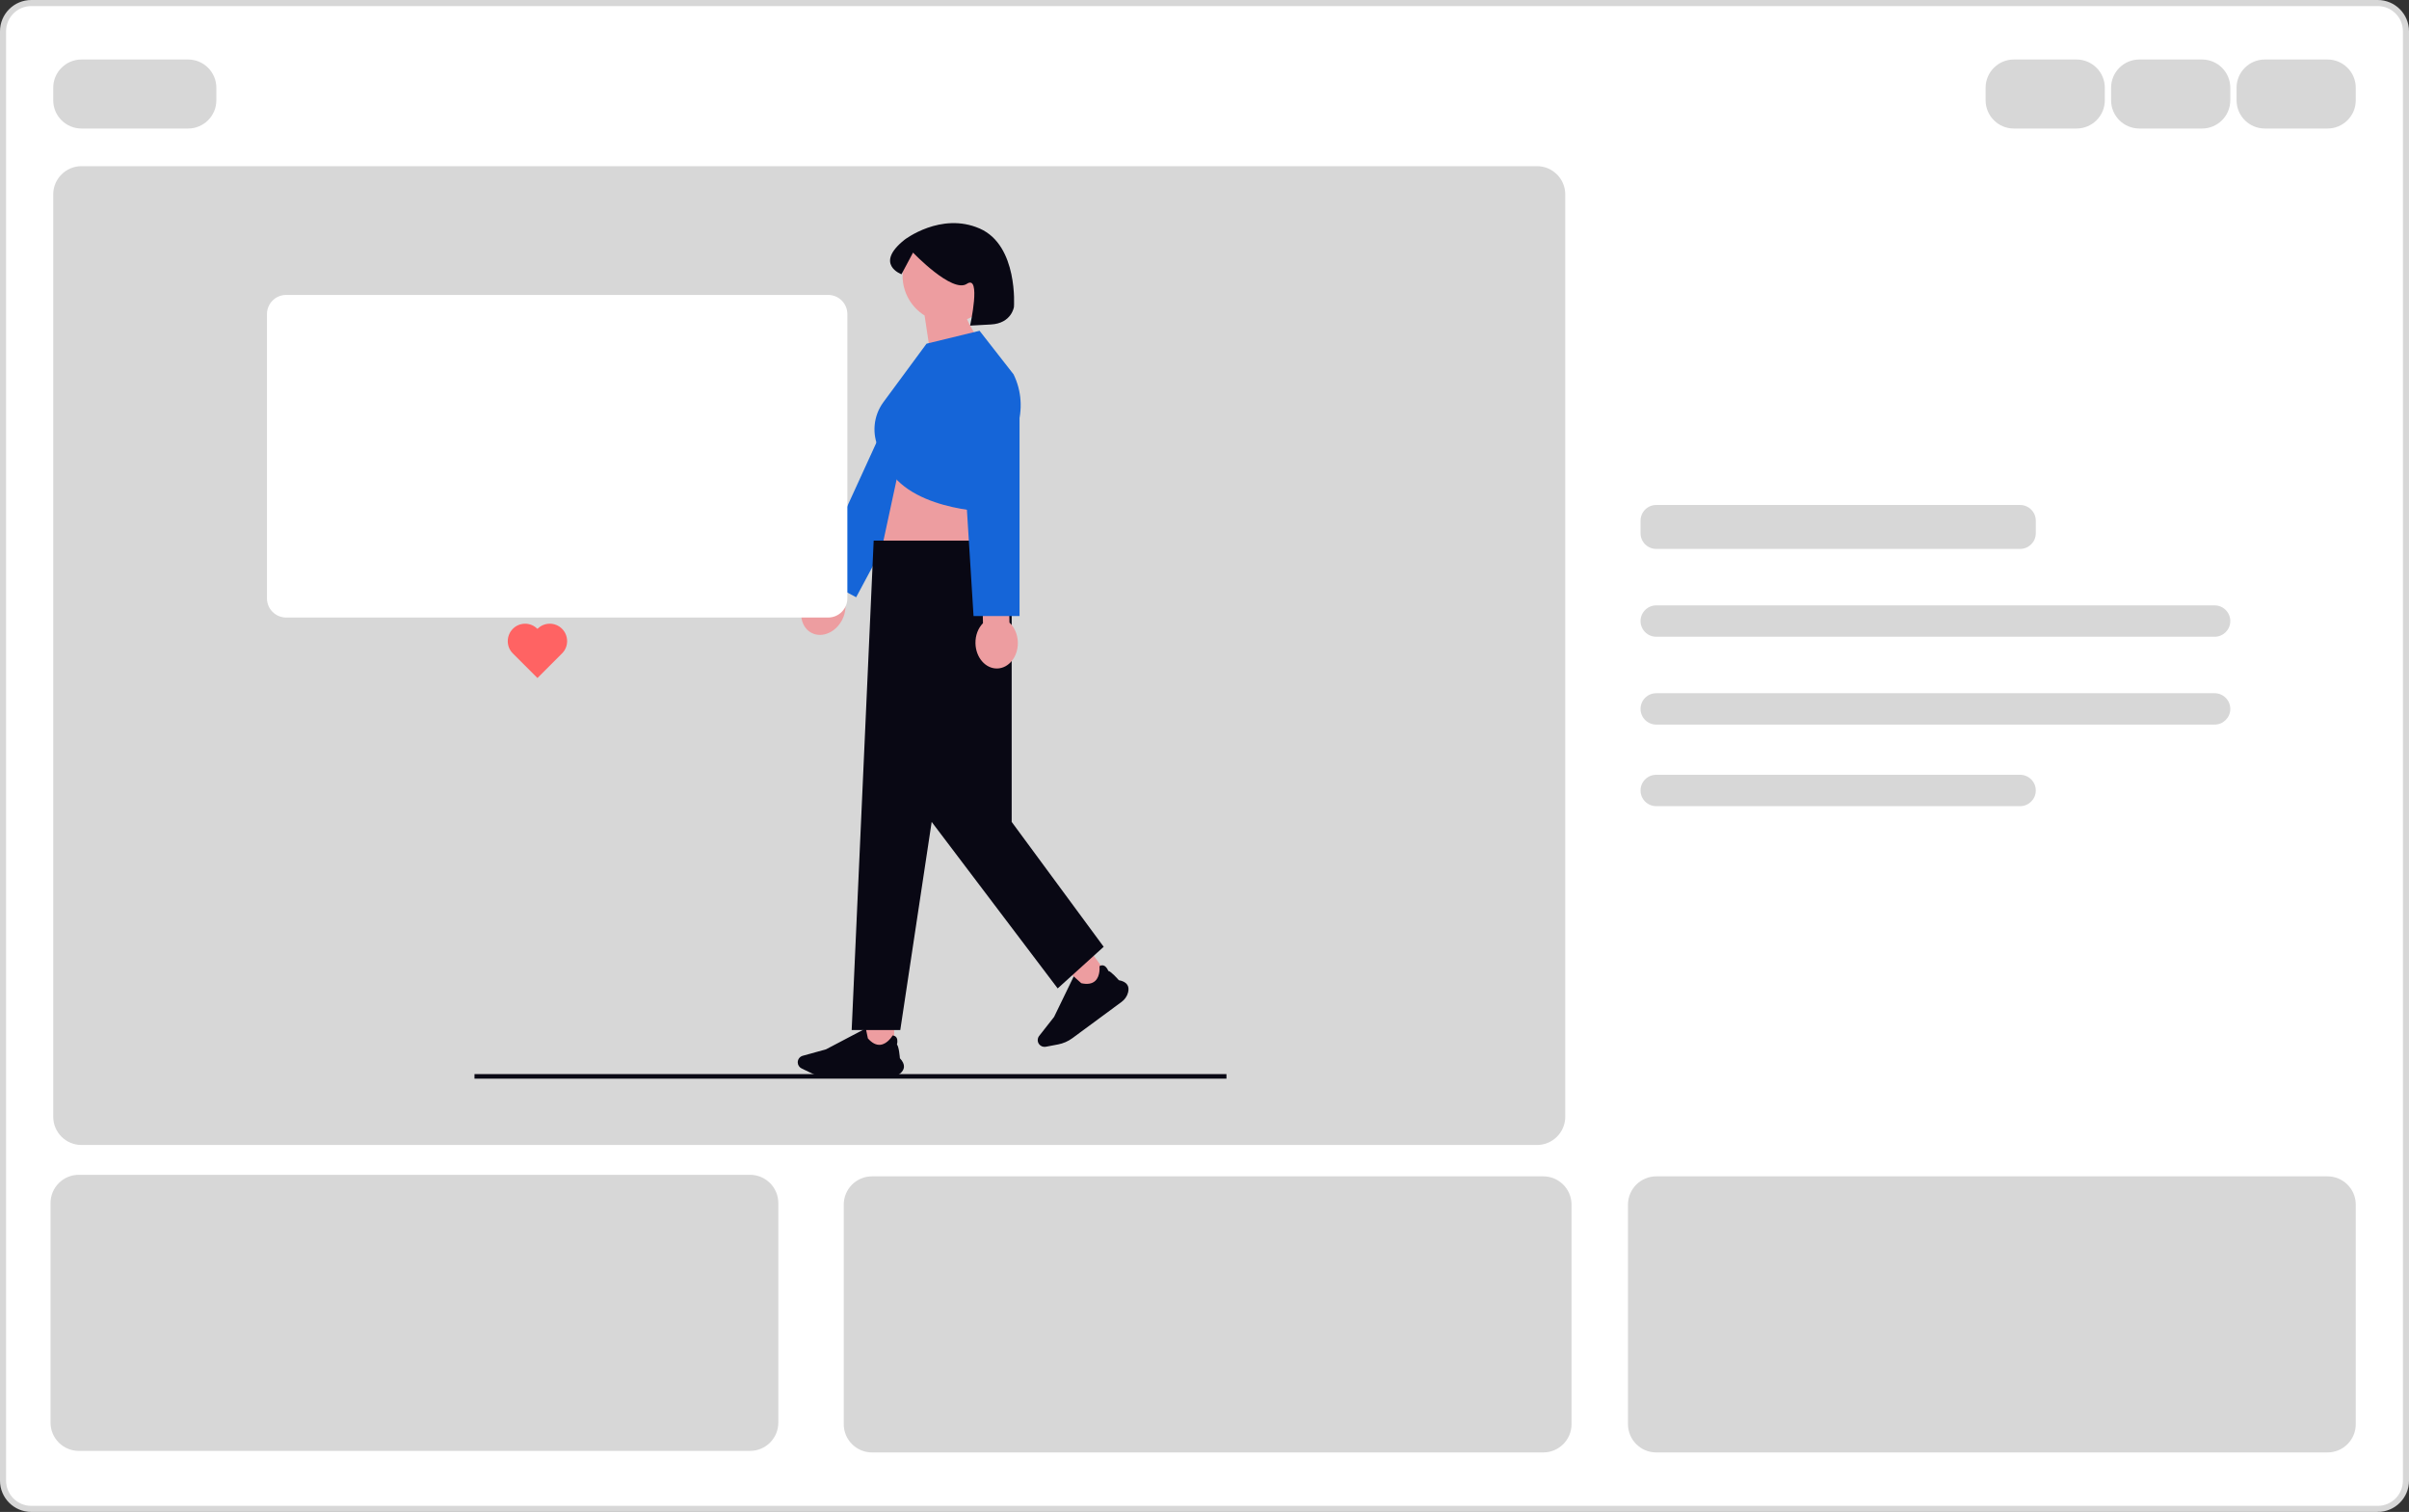 <svg xmlns="http://www.w3.org/2000/svg" xmlns:xlink="http://www.w3.org/1999/xlink" width="793.201" height="497.792" viewBox="0 0 793.201 497.792" role="img" artist="Katerina Limpitsouni" source="https://undraw.co/"><rect x="0" y="0" width="793.201" height="497.792" fill="#333333" stroke="none"/><path d="m782.905,496.792H10.296c-5.126,0-9.296-4.17-9.296-9.296V10.296C1,5.17,5.17,1,10.296,1h772.609c5.126,0,9.296,4.17,9.296,9.296v477.2c0,5.126-4.17,9.296-9.296,9.296Z" fill="#fff" stroke-width="0"/><path d="m782.905,496.792H10.296c-5.126,0-9.296-4.17-9.296-9.296V10.296C1,5.17,5.17,1,10.296,1h772.609c5.126,0,9.296,4.17,9.296,9.296v477.2c0,5.126-4.17,9.296-9.296,9.296Z" fill="none" stroke="#d7d7d7" stroke-miterlimit="10" stroke-width="2"/><path d="m61.941,42.316H26.822c-5.126,0-9.296-4.17-9.296-9.296v-4.132c0-5.126,4.17-9.296,9.296-9.296h35.119c5.126,0,9.296,4.17,9.296,9.296v4.132c0,5.126-4.17,9.296-9.296,9.296Z" fill="#d7d7d7" stroke-width="0"/><path d="m683.747,42.316h-20.658c-5.126,0-9.296-4.17-9.296-9.296v-4.132c0-5.126,4.17-9.296,9.296-9.296h20.658c5.126,0,9.296,4.17,9.296,9.296v4.132c0,5.126-4.17,9.296-9.296,9.296Z" fill="#d7d7d7" stroke-width="0"/><path d="m545.338,166.264c-2.849,0-5.165,2.317-5.165,5.165v4.132c0,2.848,2.316,5.165,5.165,5.165h119.816c2.849,0,5.165-2.317,5.165-5.165v-4.132c0-2.848-2.316-5.165-5.165-5.165h-119.816Z" fill="#d7d7d7" stroke-width="0"/><path d="m506.088,376.975H26.822c-5.126,0-9.296-4.17-9.296-9.296V64.007c0-5.126,4.17-9.296,9.296-9.296h479.265c5.126,0,9.296,4.17,9.296,9.296v303.672c0,5.126-4.17,9.296-9.296,9.296Z" fill="#d7d7d7" stroke-width="0"/><path d="m508.154,478.2h-221.041c-5.126,0-9.296-4.17-9.296-9.296v-72.303c0-5.126,4.17-9.296,9.296-9.296h221.041c5.126,0,9.296,4.17,9.296,9.296v72.303c0,5.126-4.17,9.296-9.296,9.296Z" fill="#d7d7d7" stroke-width="0"/><path d="m246.975,477.693H25.935c-5.126,0-9.296-4.17-9.296-9.296v-72.303c0-5.126,4.17-9.296,9.296-9.296h221.041c5.126,0,9.296,4.17,9.296,9.296v72.303c0,5.126-4.17,9.296-9.296,9.296Z" fill="#d7d7d7" stroke-width="0"/><path d="m766.379,387.304c5.126,0,9.296,4.17,9.296,9.296v72.303c0,5.126-4.17,9.296-9.296,9.296h-221.041c-5.126,0-9.296-4.17-9.296-9.296v-72.303c0-5.126,4.17-9.296,9.296-9.296" fill="#d7d7d7" stroke-width="0"/><path d="m545.338,199.317c-2.849,0-5.165,2.317-5.165,5.165s2.316,5.165,5.165,5.165h183.856c2.849,0,5.165-2.317,5.165-5.165s-2.316-5.165-5.165-5.165h-183.856Z" fill="#d7d7d7" stroke-width="0"/><path d="m545.338,228.238c-2.849,0-5.165,2.317-5.165,5.165s2.316,5.165,5.165,5.165h183.856c2.849,0,5.165-2.317,5.165-5.165s-2.316-5.165-5.165-5.165h-183.856Z" fill="#d7d7d7" stroke-width="0"/><path d="m545.338,255.093c-2.849,0-5.165,2.317-5.165,5.165s2.316,5.165,5.165,5.165h119.816c2.849,0,5.165-2.317,5.165-5.165s-2.316-5.165-5.165-5.165" fill="#d7d7d7" stroke-width="0"/><path d="m725.063,42.316h-20.658c-5.126,0-9.296-4.17-9.296-9.296v-4.132c0-5.126,4.17-9.296,9.296-9.296h20.658c5.126,0,9.296,4.17,9.296,9.296v4.132c0,5.126-4.17,9.296-9.296,9.296Z" fill="#d7d7d7" stroke-width="0"/><path d="m766.379,42.316h-20.658c-5.126,0-9.296-4.17-9.296-9.296v-4.132c0-5.126,4.17-9.296,9.296-9.296h20.658c5.126,0,9.296,4.17,9.296,9.296v4.132c0,5.126-4.17,9.296-9.296,9.296Z" fill="#d7d7d7" stroke-width="0"/><path d="m297.191,90.805c0-8.513,6.901-15.414,15.414-15.414s15.414,6.901,15.414,15.414c0,6.464-3.98,11.995-9.622,14.285,1.814,4.095,4.455,7.458,4.455,7.458l-15.191,12.659-3.228-21.334c-4.349-2.725-7.243-7.557-7.243-13.068Z" fill="#ed9da0" stroke-width="0"/><path d="m270.174,193.041l6.761-13.324,7.779,3.948-6.761,13.324c.722,2.1.562,4.676-.643,7.05-2.108,4.153-6.603,6.106-10.04,4.362-3.437-1.744-4.515-6.525-2.407-10.678,1.205-2.374,3.189-4.024,5.31-4.681h0Z" fill="#ed9da0" stroke-width="0"/><polyline points="316.062 132.799 281.904 196.641 268.549 189.496 298.471 124.081" fill="#1565D8" stroke-width="0"/><path d="m297.403,147.761l-9.31,43.239,40.574,1.415s-5.316-30.029-3.429-35.219l-27.836-9.436h0Z" fill="#ed9da0" stroke-width="0"/><rect x="354.127" y="316.212" width="9.481" height="9.481" transform="translate(-120.441 275.566) rotate(-36.399)" fill="#ed9da0" stroke-width="0"/><path d="m369.312,329.858l-16.222,11.959c-1.387,1.022-3.014,1.732-4.706,2.052l-4.05.767c-.837.159-1.705-.182-2.211-.868-.593-.805-.576-1.916.041-2.702l4.911-6.256,6.465-13.329.037.034c.934.854,2.354,2.139,2.46,2.202,1.997.442,3.53.194,4.557-.738,1.792-1.625,1.431-4.811,1.427-4.843l-.003-.024.021-.013c.488-.287.959-.352,1.398-.191.933.341,1.42,1.565,1.49,1.753.911.128,3.28,2.844,3.471,3.064,1.363.247,2.302.759,2.789,1.521.426.666.509,1.516.246,2.526-.317,1.215-1.07,2.311-2.121,3.085v-0Z" fill="#090814" stroke-width="0"/><rect x="284.944" y="336.593" width="9.481" height="9.481" fill="#ed9da0" stroke-width="0"/><path d="m292.807,354.699h-20.154c-1.723,0-3.454-.394-5.006-1.141l-3.716-1.786c-.768-.369-1.265-1.159-1.265-2.011,0-1.0.673-1.884,1.636-2.151l7.665-2.121,13.113-6.893.01.05c.245,1.242.625,3.118.674,3.232,1.345,1.541,2.726,2.25,4.106,2.111,2.407-.244,4.007-3.023,4.023-3.051l.012-.021.025.003c.564.058.98.286,1.239.676.549.828.214,2.103.159,2.295.658.643.953,4.236.975,4.526.951,1.008,1.402,1.976,1.343,2.879-.052.789-.49,1.522-1.301,2.179-.976.79-2.232,1.225-3.538,1.225h0Z" fill="#090814" stroke-width="0"/><polygon points="333.112 178 287.671 178 280.428 339.129 296.43 339.129 306.77 270.607 348.259 325.425 363.406 311.72 333.112 270.607 333.112 178" fill="#090814" stroke-width="0"/><path d="m305.078,113.154l17.456-4.246,11.189,14.327c2.665,5.437,3.086,11.705,1.171,17.449l-9.278,27.835s-28.308-.472-34.441-16.985l-1.758-3.663c-2.403-5.007-1.858-10.93,1.419-15.414l14.242-19.304h-0Z" fill="#1565D8" stroke-width="0"/><path d="m333.862,101.036s-.747,5.423-7.592,5.795l-6.845.372s3.758-16.976-1.074-13.754c-4.832,3.222-17.717-10.285-17.717-10.285l-3.802,7.13s-9.083-3.289.983-11.343c0,0,12.011-9.286,24.761-3.71,12.751,5.576,11.285,25.795,11.285,25.795h0Z" fill="#090814" stroke-width="0"/><path d="m323.659,205.181l-.324-14.938,8.722-.189.324,14.938c1.627,1.511,2.701,3.858,2.759,6.519.101,4.656-2.941,8.499-6.794,8.582s-7.059-3.623-7.16-8.28c-.058-2.661.914-5.053,2.474-6.633h-0Z" fill="#ed9da0" stroke-width="0"/><polyline points="335.7 130.416 335.7 202.822 320.553 202.822 316.076 131.027" fill="#1565D8" stroke-width="0"/><polyline points="156.234 354.389 175.659 354.389 192.925 354.389 193.62 354.389 208.82 354.389 312.914 354.389 337.685 354.389 403.83 354.389" fill="none" stroke="#090814" stroke-miterlimit="10" stroke-width="1.5"/><path d="m272.692,203.316H94.218c-3.482,0-6.315-2.833-6.315-6.315v-93.584c0-3.482,2.833-6.315,6.315-6.315h178.474c3.482,0,6.315,2.833,6.315,6.315v93.584c0,3.482-2.833,6.315-6.315,6.315h-0Z" fill="#fff" stroke-width="0"/><path d="m177.007,207.015l-.046-.046-.046.046c-2.221-2.219-5.82-2.216-8.039.005-2.219,2.222-2.264,5.866-.043,8.085h0l8.133,8.125,8.128-8.135h0c2.219-2.222,2.172-5.866-.047-8.085-2.221-2.219-5.82-2.216-8.039.005h0l-.001.001-0.0 0Z" fill="#ff6363" stroke-width="0"/></svg>